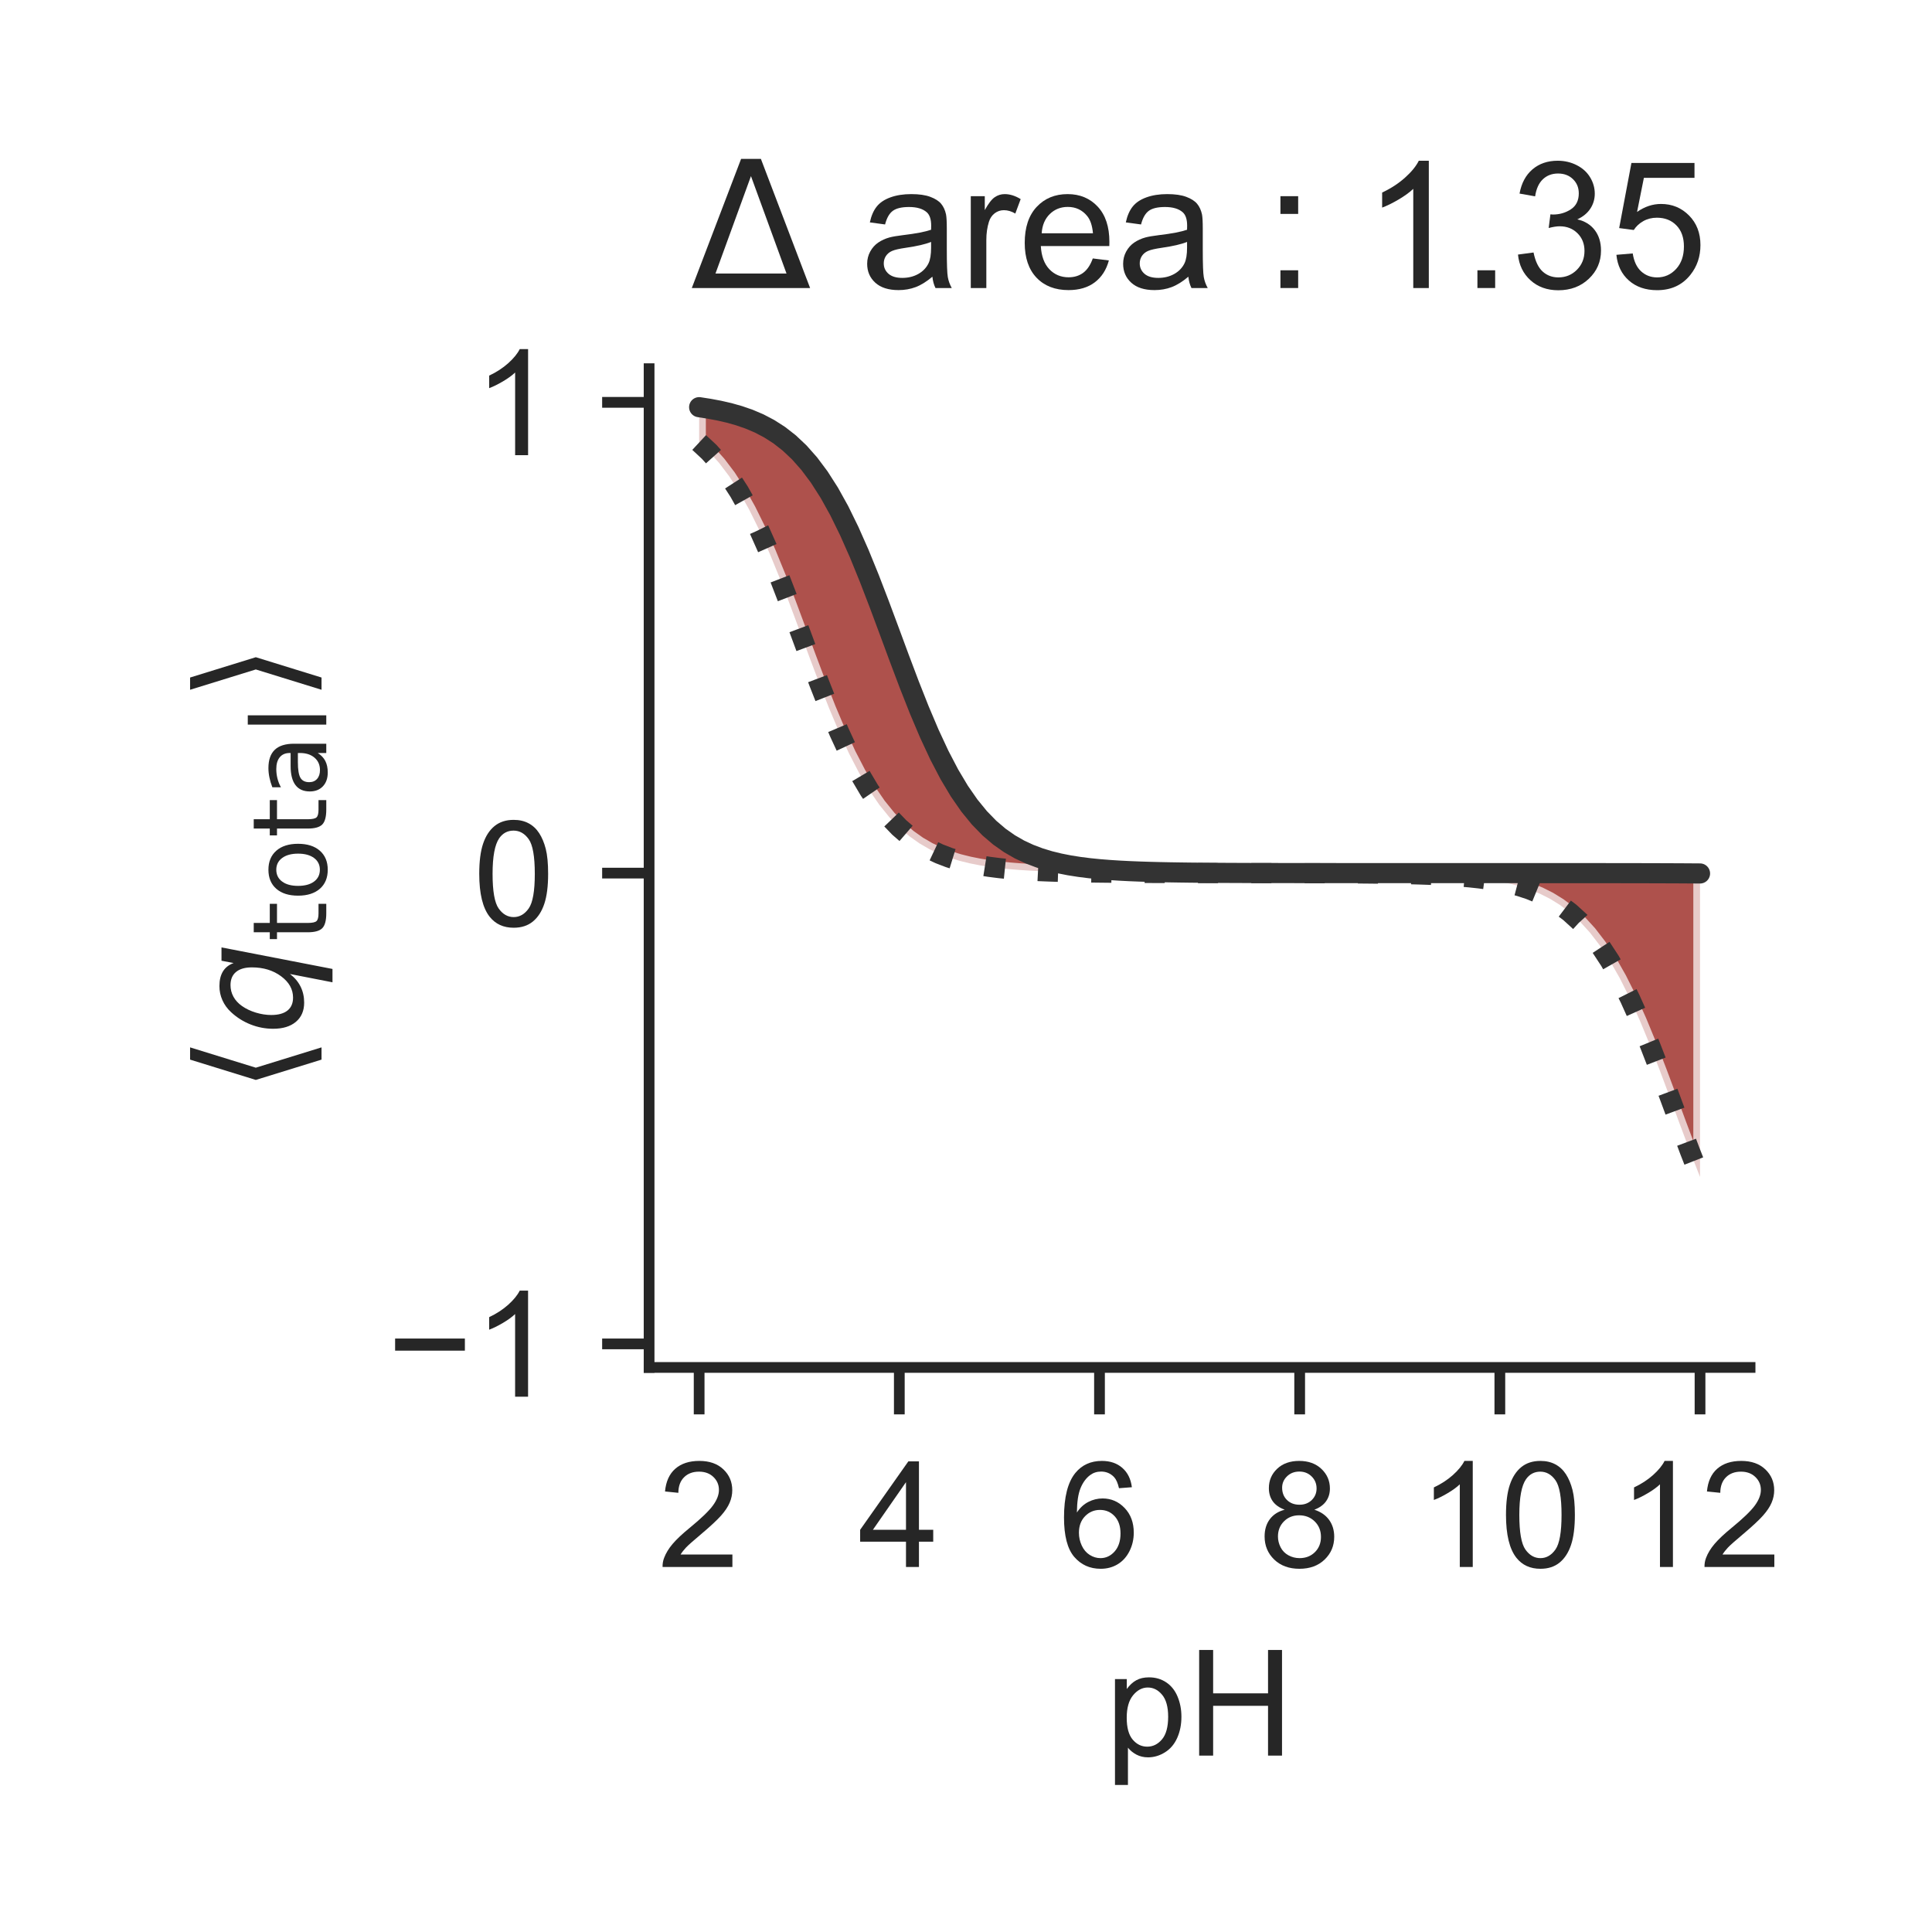 <?xml version="1.0" encoding="utf-8" standalone="no"?>
<!DOCTYPE svg PUBLIC "-//W3C//DTD SVG 1.1//EN"
  "http://www.w3.org/Graphics/SVG/1.1/DTD/svg11.dtd">
<!-- Created with matplotlib (http://matplotlib.org/) -->
<svg height="144pt" version="1.1" viewBox="0 0 144 144" width="144pt" xmlns="http://www.w3.org/2000/svg" xmlns:xlink="http://www.w3.org/1999/xlink">
 <defs>
  <style type="text/css">
*{stroke-linecap:butt;stroke-linejoin:round;}
  </style>
 </defs>
 <g id="figure_1">
  <g id="patch_1">
   <path d="M 0 144 
L 144 144 
L 144 0 
L 0 0 
z
" style="fill:#ffffff;"/>
  </g>
  <g id="axes_1">
   <g id="patch_2">
    <path d="M 48.38 101.92 
L 130.44 101.92 
L 130.44 27.48 
L 48.38 27.48 
z
" style="fill:#ffffff;"/>
   </g>
   <g id="matplotlib.axis_1">
    <g id="xtick_1">
     <g id="line2d_1">
      <defs>
       <path d="M 0 0 
L 0 3.5 
" id="m559e10d4b2" style="stroke:#262626;stroke-width:0.8;"/>
      </defs>
      <g>
       <use style="fill:#262626;stroke:#262626;stroke-width:0.8;" x="52.11" xlink:href="#m559e10d4b2" y="101.92"/>
      </g>
     </g>
     <g id="text_1">
      <!-- 2 -->
      <defs>
       <path d="M 50.344 8.453 
L 50.344 0 
L 3.031 0 
Q 2.938 3.172 4.047 6.109 
Q 5.859 10.938 9.828 15.625 
Q 13.812 20.312 21.344 26.469 
Q 33.016 36.031 37.109 41.625 
Q 41.219 47.219 41.219 52.203 
Q 41.219 57.422 37.469 61 
Q 33.734 64.594 27.734 64.594 
Q 21.391 64.594 17.578 60.781 
Q 13.766 56.984 13.719 50.25 
L 4.688 51.172 
Q 5.609 61.281 11.656 66.578 
Q 17.719 71.875 27.938 71.875 
Q 38.234 71.875 44.234 66.156 
Q 50.25 60.453 50.25 52 
Q 50.25 47.703 48.484 43.547 
Q 46.734 39.406 42.656 34.812 
Q 38.578 30.219 29.109 22.219 
Q 21.188 15.578 18.938 13.203 
Q 16.703 10.844 15.234 8.453 
z
" id="ArialMT-32"/>
      </defs>
      <g style="fill:#262626;" transform="translate(49.051 116.794)scale(0.11 -0.11)">
       <use xlink:href="#ArialMT-32"/>
      </g>
     </g>
    </g>
    <g id="xtick_2">
     <g id="line2d_2">
      <g>
       <use style="fill:#262626;stroke:#262626;stroke-width:0.8;" x="67.03" xlink:href="#m559e10d4b2" y="101.92"/>
      </g>
     </g>
     <g id="text_2">
      <!-- 4 -->
      <defs>
       <path d="M 32.328 0 
L 32.328 17.141 
L 1.266 17.141 
L 1.266 25.203 
L 33.938 71.578 
L 41.109 71.578 
L 41.109 25.203 
L 50.781 25.203 
L 50.781 17.141 
L 41.109 17.141 
L 41.109 0 
z
M 32.328 25.203 
L 32.328 57.469 
L 9.906 25.203 
z
" id="ArialMT-34"/>
      </defs>
      <g style="fill:#262626;" transform="translate(63.971 116.794)scale(0.11 -0.11)">
       <use xlink:href="#ArialMT-34"/>
      </g>
     </g>
    </g>
    <g id="xtick_3">
     <g id="line2d_3">
      <g>
       <use style="fill:#262626;stroke:#262626;stroke-width:0.8;" x="81.95" xlink:href="#m559e10d4b2" y="101.92"/>
      </g>
     </g>
     <g id="text_3">
      <!-- 6 -->
      <defs>
       <path d="M 49.75 54.047 
L 41.016 53.375 
Q 39.844 58.547 37.703 60.891 
Q 34.125 64.656 28.906 64.656 
Q 24.703 64.656 21.531 62.312 
Q 17.391 59.281 14.984 53.469 
Q 12.594 47.656 12.5 36.922 
Q 15.672 41.75 20.266 44.094 
Q 24.859 46.438 29.891 46.438 
Q 38.672 46.438 44.844 39.969 
Q 51.031 33.5 51.031 23.25 
Q 51.031 16.5 48.125 10.719 
Q 45.219 4.938 40.141 1.859 
Q 35.062 -1.219 28.609 -1.219 
Q 17.625 -1.219 10.688 6.859 
Q 3.766 14.938 3.766 33.5 
Q 3.766 54.25 11.422 63.672 
Q 18.109 71.875 29.438 71.875 
Q 37.891 71.875 43.281 67.141 
Q 48.688 62.406 49.75 54.047 
z
M 13.875 23.188 
Q 13.875 18.656 15.797 14.5 
Q 17.719 10.359 21.188 8.172 
Q 24.656 6 28.469 6 
Q 34.031 6 38.031 10.484 
Q 42.047 14.984 42.047 22.703 
Q 42.047 30.125 38.078 34.391 
Q 34.125 38.672 28.125 38.672 
Q 22.172 38.672 18.016 34.391 
Q 13.875 30.125 13.875 23.188 
z
" id="ArialMT-36"/>
      </defs>
      <g style="fill:#262626;" transform="translate(78.891 116.794)scale(0.11 -0.11)">
       <use xlink:href="#ArialMT-36"/>
      </g>
     </g>
    </g>
    <g id="xtick_4">
     <g id="line2d_4">
      <g>
       <use style="fill:#262626;stroke:#262626;stroke-width:0.8;" x="96.87" xlink:href="#m559e10d4b2" y="101.92"/>
      </g>
     </g>
     <g id="text_4">
      <!-- 8 -->
      <defs>
       <path d="M 17.672 38.812 
Q 12.203 40.828 9.562 44.531 
Q 6.938 48.25 6.938 53.422 
Q 6.938 61.234 12.547 66.547 
Q 18.172 71.875 27.484 71.875 
Q 36.859 71.875 42.578 66.422 
Q 48.297 60.984 48.297 53.172 
Q 48.297 48.188 45.672 44.5 
Q 43.062 40.828 37.75 38.812 
Q 44.344 36.672 47.781 31.875 
Q 51.219 27.094 51.219 20.453 
Q 51.219 11.281 44.719 5.031 
Q 38.234 -1.219 27.641 -1.219 
Q 17.047 -1.219 10.547 5.047 
Q 4.047 11.328 4.047 20.703 
Q 4.047 27.688 7.594 32.391 
Q 11.141 37.109 17.672 38.812 
z
M 15.922 53.719 
Q 15.922 48.641 19.188 45.406 
Q 22.469 42.188 27.688 42.188 
Q 32.766 42.188 36.016 45.375 
Q 39.266 48.578 39.266 53.219 
Q 39.266 58.062 35.906 61.359 
Q 32.562 64.656 27.594 64.656 
Q 22.562 64.656 19.234 61.422 
Q 15.922 58.203 15.922 53.719 
z
M 13.094 20.656 
Q 13.094 16.891 14.875 13.375 
Q 16.656 9.859 20.172 7.922 
Q 23.688 6 27.734 6 
Q 34.031 6 38.125 10.047 
Q 42.234 14.109 42.234 20.359 
Q 42.234 26.703 38.016 30.859 
Q 33.797 35.016 27.438 35.016 
Q 21.234 35.016 17.156 30.906 
Q 13.094 26.812 13.094 20.656 
z
" id="ArialMT-38"/>
      </defs>
      <g style="fill:#262626;" transform="translate(93.811 116.794)scale(0.11 -0.11)">
       <use xlink:href="#ArialMT-38"/>
      </g>
     </g>
    </g>
    <g id="xtick_5">
     <g id="line2d_5">
      <g>
       <use style="fill:#262626;stroke:#262626;stroke-width:0.8;" x="111.79" xlink:href="#m559e10d4b2" y="101.92"/>
      </g>
     </g>
     <g id="text_5">
      <!-- 10 -->
      <defs>
       <path d="M 37.25 0 
L 28.469 0 
L 28.469 56 
Q 25.297 52.984 20.141 49.953 
Q 14.984 46.922 10.891 45.406 
L 10.891 53.906 
Q 18.266 57.375 23.781 62.297 
Q 29.297 67.234 31.594 71.875 
L 37.25 71.875 
z
" id="ArialMT-31"/>
       <path d="M 4.156 35.297 
Q 4.156 48 6.766 55.734 
Q 9.375 63.484 14.516 67.672 
Q 19.672 71.875 27.484 71.875 
Q 33.25 71.875 37.594 69.547 
Q 41.938 67.234 44.766 62.859 
Q 47.609 58.5 49.219 52.219 
Q 50.828 45.953 50.828 35.297 
Q 50.828 22.703 48.234 14.969 
Q 45.656 7.234 40.5 3 
Q 35.359 -1.219 27.484 -1.219 
Q 17.141 -1.219 11.234 6.203 
Q 4.156 15.141 4.156 35.297 
z
M 13.188 35.297 
Q 13.188 17.672 17.312 11.828 
Q 21.438 6 27.484 6 
Q 33.547 6 37.672 11.859 
Q 41.797 17.719 41.797 35.297 
Q 41.797 52.984 37.672 58.781 
Q 33.547 64.594 27.391 64.594 
Q 21.344 64.594 17.719 59.469 
Q 13.188 52.938 13.188 35.297 
z
" id="ArialMT-30"/>
      </defs>
      <g style="fill:#262626;" transform="translate(105.673 116.794)scale(0.11 -0.11)">
       <use xlink:href="#ArialMT-31"/>
       <use x="55.615" xlink:href="#ArialMT-30"/>
      </g>
     </g>
    </g>
    <g id="xtick_6">
     <g id="line2d_6">
      <g>
       <use style="fill:#262626;stroke:#262626;stroke-width:0.8;" x="126.71" xlink:href="#m559e10d4b2" y="101.92"/>
      </g>
     </g>
     <g id="text_6">
      <!-- 12 -->
      <g style="fill:#262626;" transform="translate(120.593 116.794)scale(0.11 -0.11)">
       <use xlink:href="#ArialMT-31"/>
       <use x="55.615" xlink:href="#ArialMT-32"/>
      </g>
     </g>
    </g>
    <g id="text_7">
     <!-- pH -->
     <defs>
      <path d="M 6.594 -19.875 
L 6.594 51.859 
L 14.594 51.859 
L 14.594 45.125 
Q 17.438 49.078 21 51.047 
Q 24.562 53.031 29.641 53.031 
Q 36.281 53.031 41.359 49.609 
Q 46.438 46.188 49.016 39.953 
Q 51.609 33.734 51.609 26.312 
Q 51.609 18.359 48.75 11.984 
Q 45.906 5.609 40.453 2.219 
Q 35.016 -1.172 29 -1.172 
Q 24.609 -1.172 21.109 0.688 
Q 17.625 2.547 15.375 5.375 
L 15.375 -19.875 
z
M 14.547 25.641 
Q 14.547 15.625 18.594 10.844 
Q 22.656 6.062 28.422 6.062 
Q 34.281 6.062 38.453 11.016 
Q 42.625 15.969 42.625 26.375 
Q 42.625 36.281 38.547 41.203 
Q 34.469 46.141 28.812 46.141 
Q 23.188 46.141 18.859 40.891 
Q 14.547 35.641 14.547 25.641 
z
" id="ArialMT-70"/>
      <path d="M 8.016 0 
L 8.016 71.578 
L 17.484 71.578 
L 17.484 42.188 
L 54.688 42.188 
L 54.688 71.578 
L 64.156 71.578 
L 64.156 0 
L 54.688 0 
L 54.688 33.734 
L 17.484 33.734 
L 17.484 0 
z
" id="ArialMT-48"/>
     </defs>
     <g style="fill:#262626;" transform="translate(82.379 130.853)scale(0.11 -0.11)">
      <use xlink:href="#ArialMT-70"/>
      <use x="55.615" xlink:href="#ArialMT-48"/>
     </g>
    </g>
   </g>
   <g id="matplotlib.axis_2">
    <g id="ytick_1">
     <g id="line2d_7">
      <defs>
       <path d="M 0 0 
L -3.5 0 
" id="mb4ab321a74" style="stroke:#262626;stroke-width:0.8;"/>
      </defs>
      <g>
       <use style="fill:#262626;stroke:#262626;stroke-width:0.8;" x="48.38" xlink:href="#mb4ab321a74" y="100.166"/>
      </g>
     </g>
     <g id="text_8">
      <!-- −1 -->
      <defs>
       <path d="M 52.828 31.203 
L 5.562 31.203 
L 5.562 39.406 
L 52.828 39.406 
z
" id="ArialMT-2212"/>
      </defs>
      <g style="fill:#262626;" transform="translate(28.838 104.102)scale(0.11 -0.11)">
       <use xlink:href="#ArialMT-2212"/>
       <use x="58.398" xlink:href="#ArialMT-31"/>
      </g>
     </g>
    </g>
    <g id="ytick_2">
     <g id="line2d_8">
      <g>
       <use style="fill:#262626;stroke:#262626;stroke-width:0.8;" x="48.38" xlink:href="#mb4ab321a74" y="65.077"/>
      </g>
     </g>
     <g id="text_9">
      <!-- 0 -->
      <g style="fill:#262626;" transform="translate(35.263 69.014)scale(0.11 -0.11)">
       <use xlink:href="#ArialMT-30"/>
      </g>
     </g>
    </g>
    <g id="ytick_3">
     <g id="line2d_9">
      <g>
       <use style="fill:#262626;stroke:#262626;stroke-width:0.8;" x="48.38" xlink:href="#mb4ab321a74" y="29.988"/>
      </g>
     </g>
     <g id="text_10">
      <!-- 1 -->
      <g style="fill:#262626;" transform="translate(35.263 33.925)scale(0.11 -0.11)">
       <use xlink:href="#ArialMT-31"/>
      </g>
     </g>
    </g>
    <g id="text_11">
     <!-- $\langle q_\mathsf{total} \rangle$ -->
     <defs>
      <path d="M 8.938 31.344 
L 22.703 75.875 
L 31 75.875 
L 17.234 31.344 
L 31 -13.188 
L 22.703 -13.188 
z
" id="DejaVuSans-27e8"/>
      <path d="M 41.703 8.203 
Q 38.094 3.469 33.172 1.016 
Q 28.266 -1.422 22.312 -1.422 
Q 14.016 -1.422 9.297 4.172 
Q 4.594 9.766 4.594 19.578 
Q 4.594 27.484 7.5 34.859 
Q 10.406 42.234 15.828 48.094 
Q 19.344 51.906 23.906 53.953 
Q 28.469 56 33.5 56 
Q 39.547 56 43.453 53.609 
Q 47.359 51.219 49.125 46.391 
L 50.688 54.594 
L 59.719 54.594 
L 45.125 -20.609 
L 36.078 -20.609 
z
M 13.922 20.906 
Q 13.922 13.672 16.938 9.891 
Q 19.969 6.109 25.688 6.109 
Q 34.188 6.109 40.188 14.234 
Q 46.188 22.359 46.188 33.984 
Q 46.188 41.016 43.078 44.75 
Q 39.984 48.484 34.188 48.484 
Q 29.938 48.484 26.312 46.5 
Q 22.703 44.531 20.016 40.719 
Q 17.188 36.719 15.547 31.344 
Q 13.922 25.984 13.922 20.906 
z
" id="DejaVuSans-Oblique-71"/>
      <path d="M 18.312 70.219 
L 18.312 54.688 
L 36.812 54.688 
L 36.812 47.703 
L 18.312 47.703 
L 18.312 18.016 
Q 18.312 11.328 20.141 9.422 
Q 21.969 7.516 27.594 7.516 
L 36.812 7.516 
L 36.812 0 
L 27.594 0 
Q 17.188 0 13.234 3.875 
Q 9.281 7.766 9.281 18.016 
L 9.281 47.703 
L 2.688 47.703 
L 2.688 54.688 
L 9.281 54.688 
L 9.281 70.219 
z
" id="DejaVuSans-74"/>
      <path d="M 30.609 48.391 
Q 23.391 48.391 19.188 42.75 
Q 14.984 37.109 14.984 27.297 
Q 14.984 17.484 19.156 11.844 
Q 23.344 6.203 30.609 6.203 
Q 37.797 6.203 41.984 11.859 
Q 46.188 17.531 46.188 27.297 
Q 46.188 37.016 41.984 42.703 
Q 37.797 48.391 30.609 48.391 
z
M 30.609 56 
Q 42.328 56 49.016 48.375 
Q 55.719 40.766 55.719 27.297 
Q 55.719 13.875 49.016 6.219 
Q 42.328 -1.422 30.609 -1.422 
Q 18.844 -1.422 12.172 6.219 
Q 5.516 13.875 5.516 27.297 
Q 5.516 40.766 12.172 48.375 
Q 18.844 56 30.609 56 
z
" id="DejaVuSans-6f"/>
      <path d="M 34.281 27.484 
Q 23.391 27.484 19.188 25 
Q 14.984 22.516 14.984 16.5 
Q 14.984 11.719 18.141 8.906 
Q 21.297 6.109 26.703 6.109 
Q 34.188 6.109 38.703 11.406 
Q 43.219 16.703 43.219 25.484 
L 43.219 27.484 
z
M 52.203 31.203 
L 52.203 0 
L 43.219 0 
L 43.219 8.297 
Q 40.141 3.328 35.547 0.953 
Q 30.953 -1.422 24.312 -1.422 
Q 15.922 -1.422 10.953 3.297 
Q 6 8.016 6 15.922 
Q 6 25.141 12.172 29.828 
Q 18.359 34.516 30.609 34.516 
L 43.219 34.516 
L 43.219 35.406 
Q 43.219 41.609 39.141 45 
Q 35.062 48.391 27.688 48.391 
Q 23 48.391 18.547 47.266 
Q 14.109 46.141 10.016 43.891 
L 10.016 52.203 
Q 14.938 54.109 19.578 55.047 
Q 24.219 56 28.609 56 
Q 40.484 56 46.344 49.844 
Q 52.203 43.703 52.203 31.203 
z
" id="DejaVuSans-61"/>
      <path d="M 9.422 75.984 
L 18.406 75.984 
L 18.406 0 
L 9.422 0 
z
" id="DejaVuSans-6c"/>
      <path d="M 30.078 31.344 
L 16.312 -13.188 
L 8.016 -13.188 
L 21.781 31.344 
L 8.016 75.875 
L 16.312 75.875 
z
" id="DejaVuSans-27e9"/>
     </defs>
     <g style="fill:#262626;" transform="translate(22.528 81.475)rotate(-90)scale(0.11 -0.11)">
      <use transform="translate(0 0.125)" xlink:href="#DejaVuSans-27e8"/>
      <use transform="translate(39.014 0.125)" xlink:href="#DejaVuSans-Oblique-71"/>
      <use transform="translate(102.49 -16.281)scale(0.7)" xlink:href="#DejaVuSans-74"/>
      <use transform="translate(129.937 -16.281)scale(0.7)" xlink:href="#DejaVuSans-6f"/>
      <use transform="translate(172.764 -16.281)scale(0.7)" xlink:href="#DejaVuSans-74"/>
      <use transform="translate(200.21 -16.281)scale(0.7)" xlink:href="#DejaVuSans-61"/>
      <use transform="translate(243.105 -16.281)scale(0.7)" xlink:href="#DejaVuSans-6c"/>
      <use transform="translate(265.288 0.125)" xlink:href="#DejaVuSans-27e9"/>
     </g>
    </g>
   </g>
   <g id="PolyCollection_1">
    <defs>
     <path d="M 52.11 -111.017 
L 52.11 -111.017 
L 52.856 -110.323 
L 53.602 -109.491 
L 54.348 -108.504 
L 55.094 -107.348 
L 55.84 -106.016 
L 56.586 -104.507 
L 57.332 -102.83 
L 58.078 -101.008 
L 58.824 -99.074 
L 59.57 -97.073 
L 60.316 -95.057 
L 61.062 -93.077 
L 61.808 -91.183 
L 62.554 -89.415 
L 63.3 -87.804 
L 64.046 -86.365 
L 64.792 -85.104 
L 65.538 -84.017 
L 66.284 -83.094 
L 67.03 -82.319 
L 67.776 -81.675 
L 68.522 -81.145 
L 69.268 -80.711 
L 70.014 -80.359 
L 70.76 -80.073 
L 71.506 -79.843 
L 72.252 -79.658 
L 72.998 -79.509 
L 73.744 -79.39 
L 74.49 -79.295 
L 75.236 -79.219 
L 75.982 -79.159 
L 76.728 -79.111 
L 77.474 -79.072 
L 78.22 -79.042 
L 78.966 -79.017 
L 79.712 -78.998 
L 80.458 -78.983 
L 81.204 -78.97 
L 81.95 -78.961 
L 82.696 -78.953 
L 83.442 -78.947 
L 84.188 -78.942 
L 84.934 -78.938 
L 85.68 -78.935 
L 86.426 -78.932 
L 87.172 -78.93 
L 87.918 -78.929 
L 88.664 -78.927 
L 89.41 -78.926 
L 90.156 -78.925 
L 90.902 -78.924 
L 91.648 -78.924 
L 92.394 -78.923 
L 93.14 -78.922 
L 93.886 -78.922 
L 94.632 -78.921 
L 95.378 -78.92 
L 96.124 -78.919 
L 96.87 -78.917 
L 97.616 -78.915 
L 98.362 -78.913 
L 99.108 -78.911 
L 99.854 -78.907 
L 100.6 -78.903 
L 101.346 -78.898 
L 102.092 -78.891 
L 102.838 -78.883 
L 103.584 -78.873 
L 104.33 -78.859 
L 105.076 -78.843 
L 105.822 -78.822 
L 106.568 -78.796 
L 107.314 -78.763 
L 108.06 -78.722 
L 108.806 -78.671 
L 109.552 -78.606 
L 110.298 -78.525 
L 111.044 -78.423 
L 111.79 -78.296 
L 112.536 -78.137 
L 113.282 -77.94 
L 114.028 -77.694 
L 114.774 -77.389 
L 115.52 -77.014 
L 116.266 -76.553 
L 117.012 -75.99 
L 117.758 -75.309 
L 118.504 -74.492 
L 119.25 -73.521 
L 119.996 -72.383 
L 120.742 -71.069 
L 121.488 -69.577 
L 122.234 -67.916 
L 122.98 -66.107 
L 123.726 -64.182 
L 124.472 -62.186 
L 125.218 -60.169 
L 125.964 -58.183 
L 126.71 -56.279 
L 126.71 -56.279 
L 126.71 -78.897 
L 125.964 -78.902 
L 125.218 -78.907 
L 124.472 -78.91 
L 123.726 -78.913 
L 122.98 -78.915 
L 122.234 -78.917 
L 121.488 -78.918 
L 120.742 -78.919 
L 119.996 -78.92 
L 119.25 -78.921 
L 118.504 -78.921 
L 117.758 -78.921 
L 117.012 -78.922 
L 116.266 -78.922 
L 115.52 -78.922 
L 114.774 -78.922 
L 114.028 -78.923 
L 113.282 -78.923 
L 112.536 -78.923 
L 111.79 -78.923 
L 111.044 -78.923 
L 110.298 -78.923 
L 109.552 -78.923 
L 108.806 -78.923 
L 108.06 -78.923 
L 107.314 -78.923 
L 106.568 -78.923 
L 105.822 -78.923 
L 105.076 -78.923 
L 104.33 -78.923 
L 103.584 -78.923 
L 102.838 -78.924 
L 102.092 -78.924 
L 101.346 -78.924 
L 100.6 -78.924 
L 99.854 -78.924 
L 99.108 -78.925 
L 98.362 -78.925 
L 97.616 -78.925 
L 96.87 -78.926 
L 96.124 -78.927 
L 95.378 -78.928 
L 94.632 -78.929 
L 93.886 -78.931 
L 93.14 -78.932 
L 92.394 -78.935 
L 91.648 -78.938 
L 90.902 -78.942 
L 90.156 -78.947 
L 89.41 -78.953 
L 88.664 -78.96 
L 87.918 -78.97 
L 87.172 -78.982 
L 86.426 -78.997 
L 85.68 -79.016 
L 84.934 -79.04 
L 84.188 -79.07 
L 83.442 -79.108 
L 82.696 -79.156 
L 81.95 -79.215 
L 81.204 -79.29 
L 80.458 -79.384 
L 79.712 -79.501 
L 78.966 -79.648 
L 78.22 -79.831 
L 77.474 -80.058 
L 76.728 -80.34 
L 75.982 -80.688 
L 75.236 -81.117 
L 74.49 -81.641 
L 73.744 -82.277 
L 72.998 -83.044 
L 72.252 -83.958 
L 71.506 -85.034 
L 70.76 -86.285 
L 70.014 -87.714 
L 69.268 -89.316 
L 68.522 -91.075 
L 67.776 -92.962 
L 67.03 -94.938 
L 66.284 -96.954 
L 65.538 -98.957 
L 64.792 -100.897 
L 64.046 -102.727 
L 63.3 -104.413 
L 62.554 -105.934 
L 61.808 -107.277 
L 61.062 -108.443 
L 60.316 -109.441 
L 59.57 -110.283 
L 58.824 -110.986 
L 58.078 -111.568 
L 57.332 -112.046 
L 56.586 -112.437 
L 55.84 -112.755 
L 55.094 -113.013 
L 54.348 -113.224 
L 53.602 -113.395 
L 52.856 -113.535 
L 52.11 -113.651 
z
" id="m942d60de62" style="stroke:#ffffff;stroke-opacity:0.7;"/>
    </defs>
    <g clip-path="url(#pdbb8ecb71a)">
     <use style="fill:#8c0800;fill-opacity:0.7;stroke:#ffffff;stroke-opacity:0.7;" x="0" xlink:href="#m942d60de62" y="144"/>
    </g>
   </g>
   <g id="line2d_10">
    <path clip-path="url(#pdbb8ecb71a)" d="M 52.11 32.983 
L 52.856 33.677 
L 53.602 34.509 
L 54.348 35.496 
L 55.094 36.652 
L 55.84 37.984 
L 56.586 39.493 
L 57.332 41.17 
L 58.078 42.992 
L 58.824 44.926 
L 59.57 46.927 
L 60.316 48.943 
L 61.062 50.923 
L 61.808 52.817 
L 62.554 54.585 
L 63.3 56.196 
L 64.046 57.635 
L 64.792 58.896 
L 65.538 59.983 
L 66.284 60.906 
L 67.03 61.681 
L 67.776 62.325 
L 68.522 62.855 
L 69.268 63.289 
L 70.014 63.641 
L 70.76 63.927 
L 71.506 64.157 
L 72.252 64.342 
L 72.998 64.491 
L 73.744 64.61 
L 74.49 64.705 
L 75.236 64.781 
L 75.982 64.841 
L 76.728 64.889 
L 77.474 64.928 
L 78.22 64.958 
L 78.966 64.983 
L 79.712 65.002 
L 80.458 65.017 
L 81.204 65.03 
L 81.95 65.039 
L 82.696 65.047 
L 83.442 65.053 
L 84.188 65.058 
L 84.934 65.062 
L 85.68 65.065 
L 86.426 65.068 
L 87.172 65.07 
L 87.918 65.071 
L 88.664 65.073 
L 89.41 65.074 
L 90.156 65.075 
L 90.902 65.076 
L 91.648 65.076 
L 92.394 65.077 
L 93.14 65.078 
L 93.886 65.078 
L 94.632 65.079 
L 95.378 65.08 
L 96.124 65.081 
L 96.87 65.083 
L 97.616 65.085 
L 98.362 65.087 
L 99.108 65.089 
L 99.854 65.093 
L 100.6 65.097 
L 101.346 65.102 
L 102.092 65.109 
L 102.838 65.117 
L 103.584 65.127 
L 104.33 65.141 
L 105.076 65.157 
L 105.822 65.178 
L 106.568 65.204 
L 107.314 65.237 
L 108.06 65.278 
L 108.806 65.329 
L 109.552 65.394 
L 110.298 65.475 
L 111.044 65.577 
L 111.79 65.704 
L 112.536 65.863 
L 113.282 66.06 
L 114.028 66.306 
L 114.774 66.611 
L 115.52 66.986 
L 116.266 67.447 
L 117.012 68.01 
L 117.758 68.691 
L 118.504 69.508 
L 119.25 70.479 
L 119.996 71.617 
L 120.742 72.931 
L 121.488 74.423 
L 122.234 76.084 
L 122.98 77.893 
L 123.726 79.818 
L 124.472 81.814 
L 125.218 83.831 
L 125.964 85.817 
L 126.71 87.721 
" style="fill:none;stroke:#333333;stroke-dasharray:1.5,2.475;stroke-dashoffset:0;stroke-width:1.5;"/>
   </g>
   <g id="line2d_11">
    <path clip-path="url(#pdbb8ecb71a)" d="M 52.11 30.349 
L 52.856 30.465 
L 53.602 30.605 
L 54.348 30.776 
L 55.094 30.987 
L 55.84 31.245 
L 56.586 31.563 
L 57.332 31.954 
L 58.078 32.432 
L 58.824 33.014 
L 59.57 33.717 
L 60.316 34.559 
L 61.062 35.557 
L 61.808 36.723 
L 62.554 38.066 
L 63.3 39.587 
L 64.046 41.273 
L 64.792 43.103 
L 65.538 45.043 
L 66.284 47.046 
L 67.03 49.062 
L 67.776 51.038 
L 68.522 52.925 
L 69.268 54.684 
L 70.014 56.286 
L 70.76 57.715 
L 71.506 58.966 
L 72.252 60.042 
L 72.998 60.956 
L 73.744 61.723 
L 74.49 62.359 
L 75.236 62.883 
L 75.982 63.312 
L 76.728 63.66 
L 77.474 63.942 
L 78.22 64.169 
L 78.966 64.352 
L 79.712 64.499 
L 80.458 64.616 
L 81.204 64.71 
L 81.95 64.785 
L 82.696 64.844 
L 83.442 64.892 
L 84.188 64.93 
L 84.934 64.96 
L 85.68 64.984 
L 86.426 65.003 
L 87.172 65.018 
L 87.918 65.03 
L 88.664 65.04 
L 89.41 65.047 
L 90.156 65.053 
L 90.902 65.058 
L 91.648 65.062 
L 92.394 65.065 
L 93.14 65.068 
L 93.886 65.069 
L 94.632 65.071 
L 95.378 65.072 
L 96.124 65.073 
L 96.87 65.074 
L 97.616 65.075 
L 98.362 65.075 
L 99.108 65.075 
L 99.854 65.076 
L 100.6 65.076 
L 101.346 65.076 
L 102.092 65.076 
L 102.838 65.076 
L 103.584 65.077 
L 104.33 65.077 
L 105.076 65.077 
L 105.822 65.077 
L 106.568 65.077 
L 107.314 65.077 
L 108.06 65.077 
L 108.806 65.077 
L 109.552 65.077 
L 110.298 65.077 
L 111.044 65.077 
L 111.79 65.077 
L 112.536 65.077 
L 113.282 65.077 
L 114.028 65.077 
L 114.774 65.078 
L 115.52 65.078 
L 116.266 65.078 
L 117.012 65.078 
L 117.758 65.079 
L 118.504 65.079 
L 119.25 65.079 
L 119.996 65.08 
L 120.742 65.081 
L 121.488 65.082 
L 122.234 65.083 
L 122.98 65.085 
L 123.726 65.087 
L 124.472 65.09 
L 125.218 65.093 
L 125.964 65.098 
L 126.71 65.103 
" style="fill:none;stroke:#333333;stroke-linecap:round;stroke-width:1.5;"/>
   </g>
   <g id="patch_3">
    <path d="M 48.38 101.92 
L 48.38 27.48 
" style="fill:none;stroke:#262626;stroke-linecap:square;stroke-linejoin:miter;stroke-width:0.8;"/>
   </g>
   <g id="patch_4">
    <path d="M 48.38 101.92 
L 130.44 101.92 
" style="fill:none;stroke:#262626;stroke-linecap:square;stroke-linejoin:miter;stroke-width:0.8;"/>
   </g>
   <g id="text_12">
    <!-- $\Delta$ area : 1.35 -->
    <defs>
     <path d="M 34.188 63.188 
L 14.156 8.203 
L 54.25 8.203 
z
M 0.781 0 
L 28.609 72.906 
L 39.797 72.906 
L 67.578 0 
z
" id="DejaVuSans-394"/>
     <path id="ArialMT-20"/>
     <path d="M 40.438 6.391 
Q 35.547 2.25 31.031 0.531 
Q 26.516 -1.172 21.344 -1.172 
Q 12.797 -1.172 8.203 3 
Q 3.609 7.172 3.609 13.672 
Q 3.609 17.484 5.344 20.625 
Q 7.078 23.781 9.891 25.688 
Q 12.703 27.594 16.219 28.562 
Q 18.797 29.25 24.031 29.891 
Q 34.672 31.156 39.703 32.906 
Q 39.75 34.719 39.75 35.203 
Q 39.75 40.578 37.25 42.781 
Q 33.891 45.75 27.25 45.75 
Q 21.047 45.75 18.094 43.578 
Q 15.141 41.406 13.719 35.891 
L 5.125 37.062 
Q 6.297 42.578 8.984 45.969 
Q 11.672 49.359 16.75 51.188 
Q 21.828 53.031 28.516 53.031 
Q 35.156 53.031 39.297 51.469 
Q 43.453 49.906 45.406 47.531 
Q 47.359 45.172 48.141 41.547 
Q 48.578 39.312 48.578 33.453 
L 48.578 21.734 
Q 48.578 9.469 49.141 6.219 
Q 49.703 2.984 51.375 0 
L 42.188 0 
Q 40.828 2.734 40.438 6.391 
z
M 39.703 26.031 
Q 34.906 24.078 25.344 22.703 
Q 19.922 21.922 17.672 20.938 
Q 15.438 19.969 14.203 18.094 
Q 12.984 16.219 12.984 13.922 
Q 12.984 10.406 15.641 8.062 
Q 18.312 5.719 23.438 5.719 
Q 28.516 5.719 32.469 7.938 
Q 36.422 10.156 38.281 14.016 
Q 39.703 17 39.703 22.797 
z
" id="ArialMT-61"/>
     <path d="M 6.5 0 
L 6.5 51.859 
L 14.406 51.859 
L 14.406 44 
Q 17.438 49.516 20 51.266 
Q 22.562 53.031 25.641 53.031 
Q 30.078 53.031 34.672 50.203 
L 31.641 42.047 
Q 28.422 43.953 25.203 43.953 
Q 22.312 43.953 20.016 42.219 
Q 17.719 40.484 16.75 37.406 
Q 15.281 32.719 15.281 27.156 
L 15.281 0 
z
" id="ArialMT-72"/>
     <path d="M 42.094 16.703 
L 51.172 15.578 
Q 49.031 7.625 43.219 3.219 
Q 37.406 -1.172 28.375 -1.172 
Q 17 -1.172 10.328 5.828 
Q 3.656 12.844 3.656 25.484 
Q 3.656 38.578 10.391 45.797 
Q 17.141 53.031 27.875 53.031 
Q 38.281 53.031 44.875 45.953 
Q 51.469 38.875 51.469 26.031 
Q 51.469 25.25 51.422 23.688 
L 12.75 23.688 
Q 13.234 15.141 17.578 10.594 
Q 21.922 6.062 28.422 6.062 
Q 33.25 6.062 36.672 8.594 
Q 40.094 11.141 42.094 16.703 
z
M 13.234 30.906 
L 42.188 30.906 
Q 41.609 37.453 38.875 40.719 
Q 34.672 45.797 27.984 45.797 
Q 21.922 45.797 17.797 41.75 
Q 13.672 37.703 13.234 30.906 
z
" id="ArialMT-65"/>
     <path d="M 9.031 41.844 
L 9.031 51.859 
L 19.047 51.859 
L 19.047 41.844 
z
M 9.031 0 
L 9.031 10.016 
L 19.047 10.016 
L 19.047 0 
z
" id="ArialMT-3a"/>
     <path d="M 9.078 0 
L 9.078 10.016 
L 19.094 10.016 
L 19.094 0 
z
" id="ArialMT-2e"/>
     <path d="M 4.203 18.891 
L 12.984 20.062 
Q 14.5 12.594 18.141 9.297 
Q 21.781 6 27 6 
Q 33.203 6 37.469 10.297 
Q 41.75 14.594 41.75 20.953 
Q 41.75 27 37.797 30.922 
Q 33.844 34.859 27.734 34.859 
Q 25.25 34.859 21.531 33.891 
L 22.516 41.609 
Q 23.391 41.5 23.922 41.5 
Q 29.547 41.5 34.031 44.422 
Q 38.531 47.359 38.531 53.469 
Q 38.531 58.297 35.25 61.469 
Q 31.984 64.656 26.812 64.656 
Q 21.688 64.656 18.266 61.422 
Q 14.844 58.203 13.875 51.766 
L 5.078 53.328 
Q 6.688 62.156 12.391 67.016 
Q 18.109 71.875 26.609 71.875 
Q 32.469 71.875 37.391 69.359 
Q 42.328 66.844 44.938 62.5 
Q 47.562 58.156 47.562 53.266 
Q 47.562 48.641 45.062 44.828 
Q 42.578 41.016 37.703 38.766 
Q 44.047 37.312 47.562 32.688 
Q 51.078 28.078 51.078 21.141 
Q 51.078 11.766 44.234 5.25 
Q 37.406 -1.266 26.953 -1.266 
Q 17.531 -1.266 11.297 4.344 
Q 5.078 9.969 4.203 18.891 
z
" id="ArialMT-33"/>
     <path d="M 4.156 18.75 
L 13.375 19.531 
Q 14.406 12.797 18.141 9.391 
Q 21.875 6 27.156 6 
Q 33.5 6 37.891 10.781 
Q 42.281 15.578 42.281 23.484 
Q 42.281 31 38.062 35.344 
Q 33.844 39.703 27 39.703 
Q 22.75 39.703 19.328 37.766 
Q 15.922 35.844 13.969 32.766 
L 5.719 33.844 
L 12.641 70.609 
L 48.25 70.609 
L 48.25 62.203 
L 19.672 62.203 
L 15.828 42.969 
Q 22.266 47.469 29.344 47.469 
Q 38.719 47.469 45.156 40.969 
Q 51.609 34.469 51.609 24.266 
Q 51.609 14.547 45.953 7.469 
Q 39.062 -1.219 27.156 -1.219 
Q 17.391 -1.219 11.203 4.25 
Q 5.031 9.719 4.156 18.75 
z
" id="ArialMT-35"/>
    </defs>
    <g style="fill:#262626;" transform="translate(51.46 21.48)scale(0.132 -0.132)">
     <use transform="translate(0 0.094)" xlink:href="#DejaVuSans-394"/>
     <use transform="translate(68.408 0.094)" xlink:href="#ArialMT-20"/>
     <use transform="translate(96.191 0.094)" xlink:href="#ArialMT-61"/>
     <use transform="translate(151.807 0.094)" xlink:href="#ArialMT-72"/>
     <use transform="translate(185.107 0.094)" xlink:href="#ArialMT-65"/>
     <use transform="translate(240.723 0.094)" xlink:href="#ArialMT-61"/>
     <use transform="translate(296.338 0.094)" xlink:href="#ArialMT-20"/>
     <use transform="translate(324.121 0.094)" xlink:href="#ArialMT-3a"/>
     <use transform="translate(351.904 0.094)" xlink:href="#ArialMT-20"/>
     <use transform="translate(379.688 0.094)" xlink:href="#ArialMT-31"/>
     <use transform="translate(435.303 0.094)" xlink:href="#ArialMT-2e"/>
     <use transform="translate(463.086 0.094)" xlink:href="#ArialMT-33"/>
     <use transform="translate(518.701 0.094)" xlink:href="#ArialMT-35"/>
    </g>
   </g>
  </g>
 </g>
 <defs>
  <clipPath id="pdbb8ecb71a">
   <rect height="74.44" width="82.06" x="48.38" y="27.48"/>
  </clipPath>
 </defs>
</svg>
